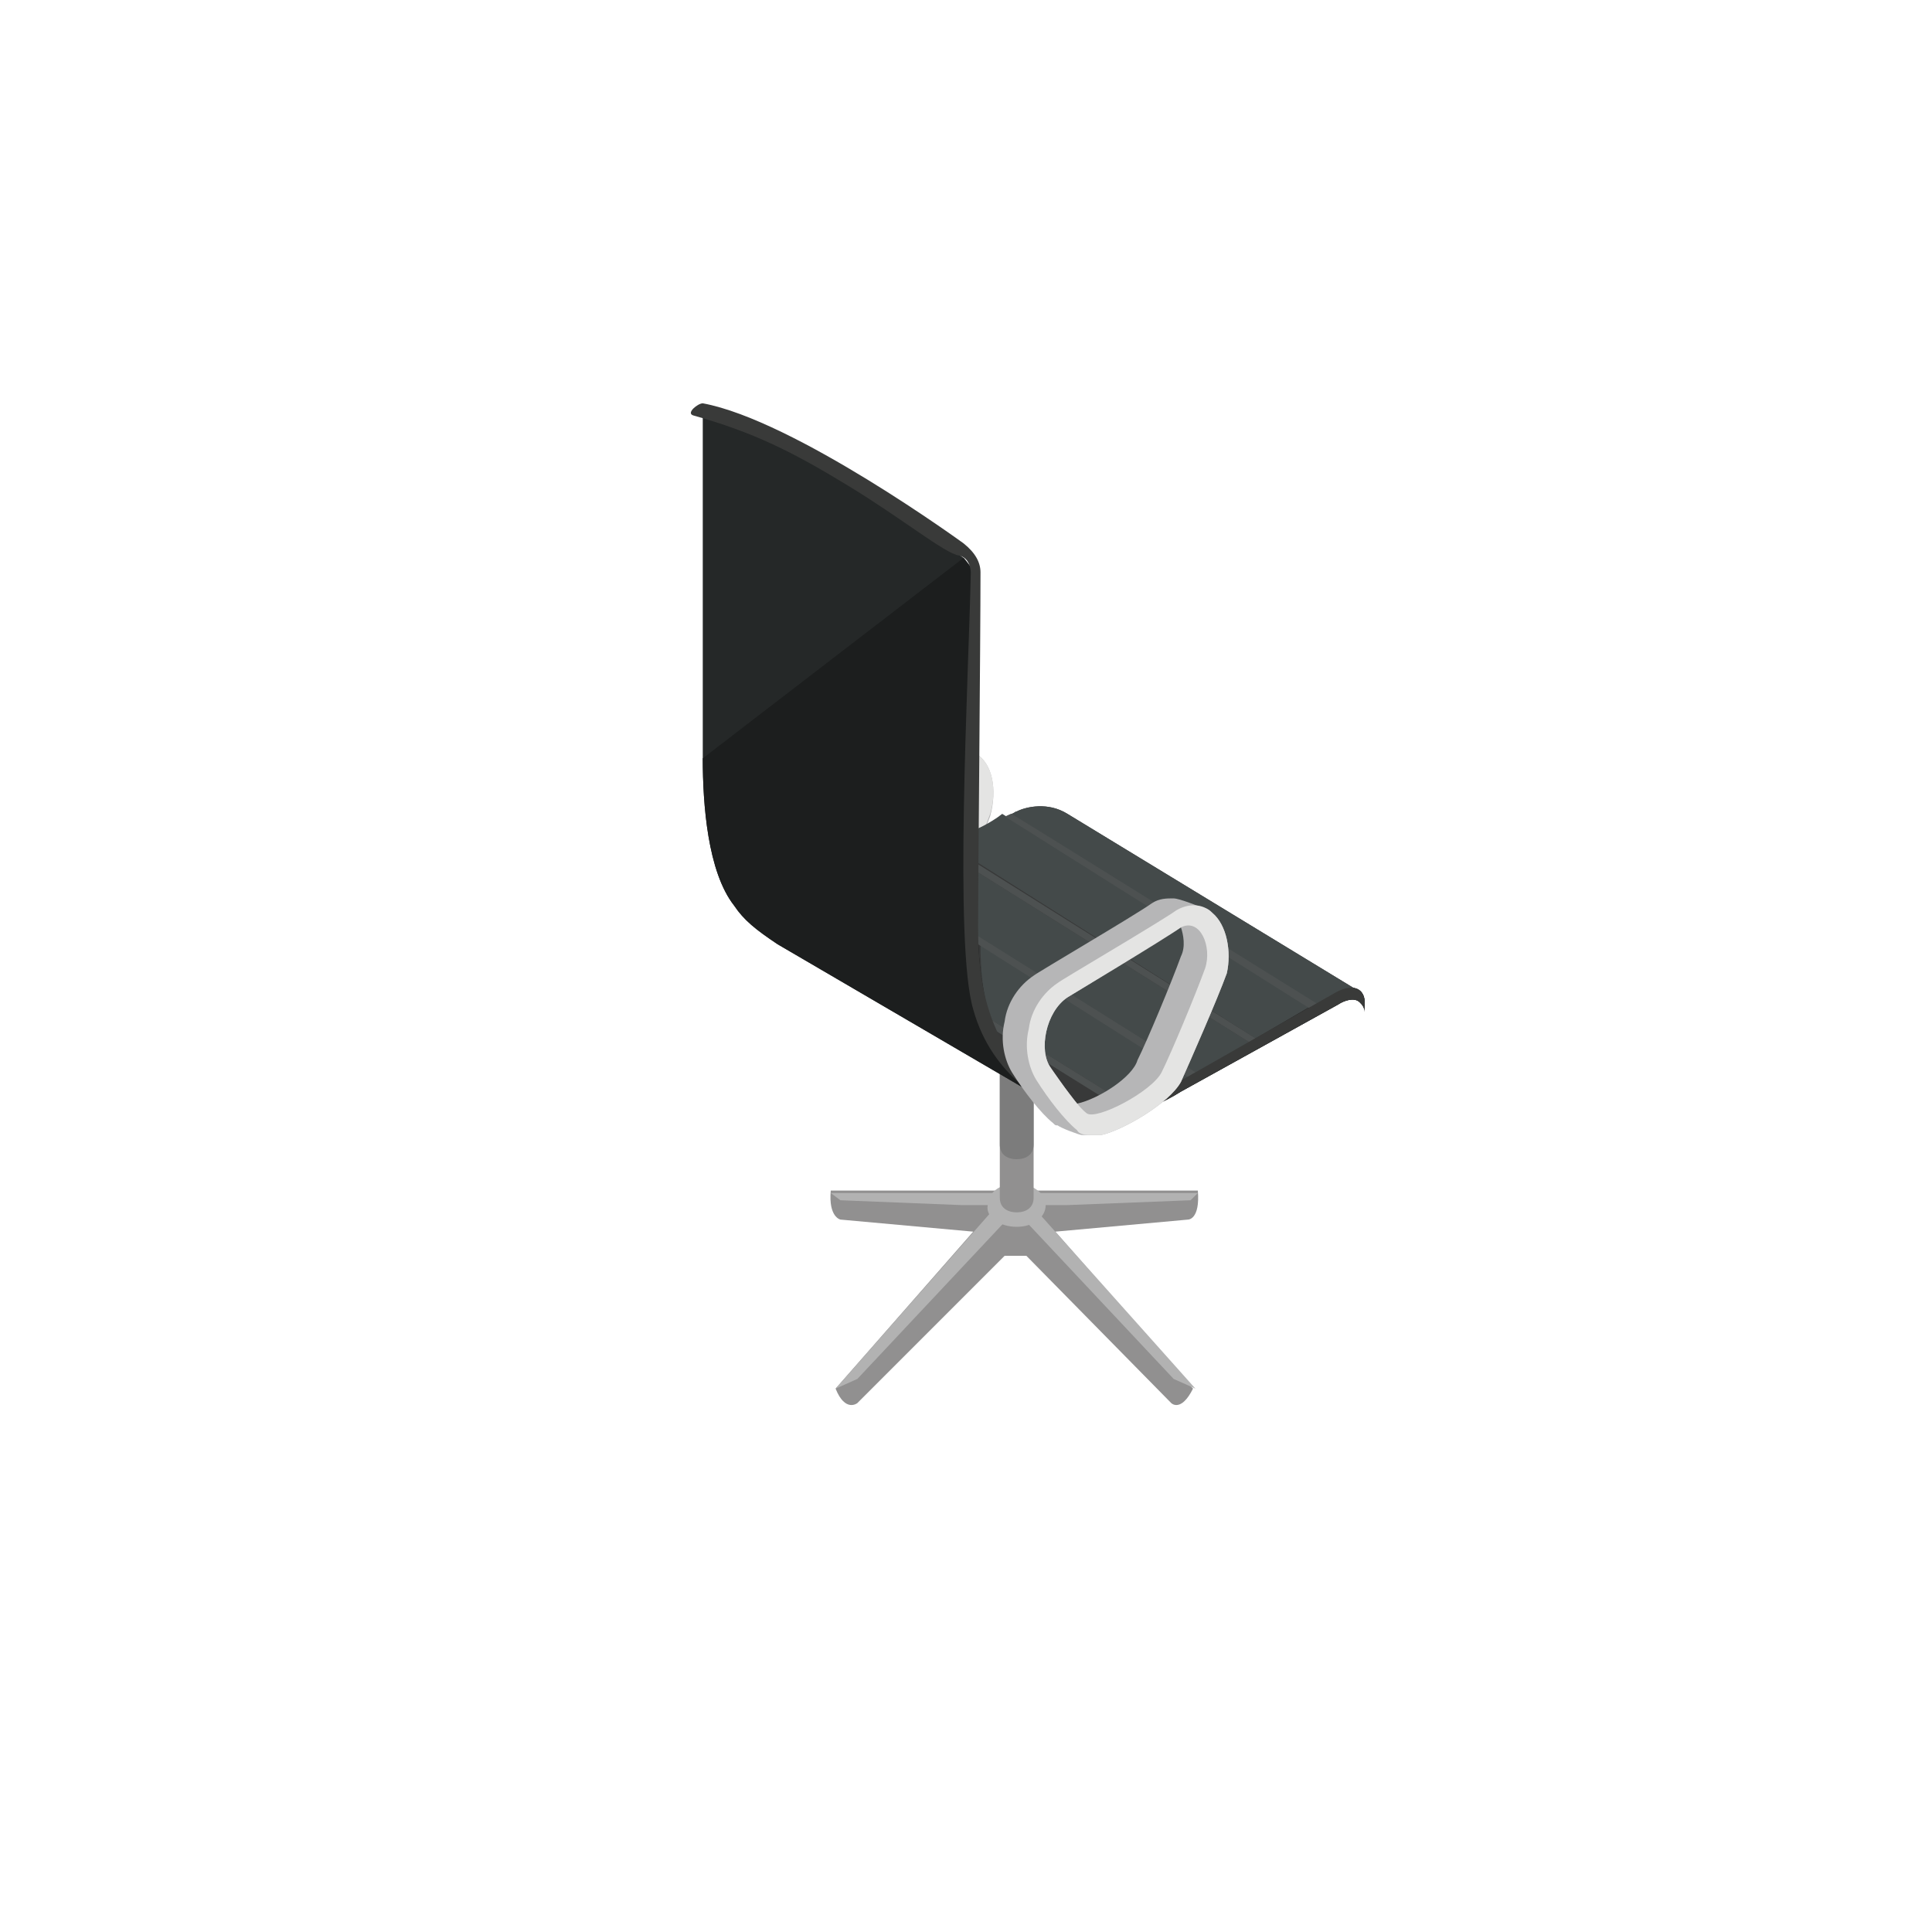<?xml version="1.0" encoding="utf-8"?>
<!-- Generator: Adobe Illustrator 21.0.0, SVG Export Plug-In . SVG Version: 6.00 Build 0)  -->
<svg version="1.1" id="Layer_1" xmlns="http://www.w3.org/2000/svg" xmlns:xlink="http://www.w3.org/1999/xlink" x="0px" y="0px"
	 viewBox="0 0 80 80" style="enable-background:new 0 0 80 80;" xml:space="preserve">
<style type="text/css">
	.st0{fill:#B6B6B7;}
	.st1{fill:#E4E4E3;}
	.st2{fill:#919090;}
	.st3{fill:#B2B2B2;}
	.st4{fill:#7C7C7C;}
	.st5{fill:#383939;}
	.st6{fill:#252828;}
	.st7{fill:#1C1E1E;}
	.st8{fill:#444A4A;}
	.st9{fill:#4D5151;}
	.st10{fill:#393A39;}
</style>
<g id="XMLID_1_">
	<g id="XMLID_37_">
		<g id="XMLID_42_">
			<path id="XMLID_43_" class="st0" d="M40.4,31.2c-0.1-0.1-0.2-0.2-0.4-0.2c-0.2-0.1-1-0.4-1.2-0.4c-0.3,0-0.6,0-0.9,0.2
				c-0.7,0.5-4.8,2.9-4.9,3l0,0c-0.6,0.4-1.1,1.1-1.2,1.9c-0.2,0.8,0,1.6,0.3,2.1c0.5,0.8,1.2,1.7,1.7,2.1c0.1,0.1,0.1,0.1,0.2,0.1
				c0.1,0.1,0.9,0.4,1,0.4c0.1,0.1,0.3,0.1,0.4,0.1c0.2,0,0.3,0,0.4,0c0.9-0.2,2.8-1.3,3.3-2.2c0.4-0.9,1.5-3.4,1.9-4.5
				C41.3,32.7,41.1,31.6,40.4,31.2z M34.9,39.1c-0.3-0.4-0.8-1-1.1-1.5c-0.5-0.7-0.2-2.3,0.7-2.9c0,0,3.9-2.4,4.7-2.9
				c0.1,0.3,0.2,0.8,0,1.2c-0.4,1.1-1.4,3.5-1.8,4.3C37.1,37.9,35.7,38.8,34.9,39.1z"/>
		</g>
		<g id="XMLID_38_">
			<path id="XMLID_39_" class="st1" d="M40.4,31.2c-0.4-0.4-1-0.4-1.5-0.1c-0.7,0.5-4.8,2.9-4.9,3l0,0c-0.6,0.4-1.1,1.1-1.2,1.9
				c-0.2,0.8,0,1.6,0.3,2.1c0.5,0.8,1.2,1.7,1.7,2.1c0.2,0.2,0.4,0.2,0.6,0.2c0.2,0,0.3,0,0.4,0c0.9-0.2,2.8-1.3,3.3-2.2
				c0.4-0.9,1.5-3.4,1.9-4.5C41.3,32.7,41.1,31.6,40.4,31.2z M40.2,33.4c-0.4,1.1-1.4,3.5-1.8,4.3c-0.4,0.8-2.7,2-3.1,1.7
				c-0.4-0.3-1-1.2-1.5-1.9c-0.5-0.7-0.2-2.3,0.7-2.9c0,0,4-2.4,4.7-2.9C40,31.4,40.5,32.5,40.2,33.4z"/>
		</g>
	</g>
	<g id="XMLID_11_">
		<g id="XMLID_23_">
			<g id="XMLID_27_">
				<path id="XMLID_36_" class="st2" d="M41.6,52l-6.1,6.1c0,0-0.5,0.4-0.9-0.6l5.7-6.5l-5.5-0.5c0,0-0.5-0.1-0.4-1.2h15.2
					c0.1,1.2-0.4,1.2-0.4,1.2l-5.5,0.5l5.7,6.5c-0.5,1-0.9,0.6-0.9,0.6L42.5,52H41.6z"/>
				<polygon id="XMLID_35_" class="st3" points="41.6,50.6 35.5,57.1 34.6,57.5 42,49.1 49.5,57.5 48.6,57.1 42.5,50.6 				"/>
				<polygon id="XMLID_34_" class="st3" points="39.8,49.9 34.8,49.7 34.4,49.4 49.6,49.4 49.3,49.7 44.2,49.9 				"/>
				<g id="XMLID_32_">
					<path id="XMLID_33_" class="st3" d="M42.1,50.8c0.7,0,1.2-0.4,1.2-0.9l0,0c0-0.5-0.6-0.9-1.2-0.9c-0.7,0-1.2,0.4-1.2,0.9l0,0
						C40.8,50.4,41.4,50.8,42.1,50.8z"/>
				</g>
				<g id="XMLID_30_">
					<path id="XMLID_31_" class="st2" d="M42.1,50.2c0.4,0,0.7-0.2,0.7-0.6v-5.8c0-0.4-0.3-0.7-0.7-0.7c-0.4,0-0.7,0.3-0.7,0.7v5.8
						C41.4,50,41.7,50.2,42.1,50.2z"/>
				</g>
				<g id="XMLID_28_">
					<path id="XMLID_29_" class="st4" d="M42.1,48c0.4,0,0.7-0.2,0.7-0.6v-5.8c0-0.4-0.3-0.7-0.7-0.7c-0.4,0-0.7,0.3-0.7,0.7v5.8
						C41.4,47.8,41.7,48,42.1,48z"/>
				</g>
			</g>
			<path id="XMLID_26_" class="st5" d="M40.3,34.4c0,0,1.4-0.6,1.8-0.8c0.4-0.2,1.3-0.4,2.1,0.1l12,7.3l-0.8,0.1l-8,4.5
				c0,0-3.4,1.4-5.6-1.4C40.1,41.9,40.3,34.4,40.3,34.4z"/>
			<path id="XMLID_25_" class="st6" d="M29.1,16.8c0,0,3.1,1.4,5.7,3c2.6,1.5,5.1,3.3,5.1,3.3s0.6,0.7,0.6,1c0,2.2,0,12.4,0,14.2
				c0,1.9,0.2,4.1,1.8,6c0,0,1.8,2.8,5.8,0.9l7.2-4.1c0.7-0.4,1.3-0.2,1.2,0.6c0,0.1,0,0.2,0,0.2c0,0,0,0,0,0c0-0.2-0.1-0.3-0.2-0.4
				c-0.2-0.2-0.6-0.1-0.9,0.1l-6.5,3.6c-3,1.9-5.4,0.5-5.4,0.5l-11.3-6.6c-0.9-0.6-1.4-1-1.8-1.6c-1.1-1.4-1.3-4.2-1.3-6.1V18.5
				C29.1,16.9,29.1,16.8,29.1,16.8z"/>
			<path id="XMLID_24_" class="st7" d="M39.9,23.1c0,0,0.6,0.7,0.6,1c0,2.2,0,12.4,0,14.2c0,1.9,0.2,4.1,1.8,6c0,0,1.8,2.8,5.8,0.9
				l7.2-4.1c0.7-0.4,1.3-0.2,1.2,0.6c0,0.1,0,0.2,0,0.2c0,0,0,0,0,0c0-0.2-0.1-0.3-0.2-0.4c-0.2-0.2-0.6-0.1-0.9,0.1l-6.5,3.6
				c-3,1.9-5.4,0.5-5.4,0.5l-11.3-6.6c-0.9-0.6-1.4-1-1.8-1.6c-1.1-1.4-1.3-4.2-1.3-6.1"/>
		</g>
		<g id="XMLID_12_">
			<path id="XMLID_22_" class="st5" d="M41.9,44.2c1.4,1.8,3.3,1.9,4.5,1.7l-5.3-3.3C41.3,43.2,41.6,43.8,41.9,44.2z"/>
			<path id="XMLID_21_" class="st8" d="M40.4,38.8l9.1,5.7l2.3-1.3L40.3,36C40.3,36.7,40.4,37.7,40.4,38.8z"/>
			<path id="XMLID_20_" class="st8" d="M40.3,34.4c0,0,0,0.5,0,1.2L52,43l2.2-1.3l-12.7-8C41,34.1,40.3,34.4,40.3,34.4z"/>
			<path id="XMLID_19_" class="st8" d="M41,42.2l5.8,3.6c0.4-0.1,0.7-0.2,0.7-0.2l1.8-1l-8.7-5.5C40.6,40.2,40.7,41.2,41,42.2z"/>
			<path id="XMLID_18_" class="st8" d="M55.4,41.1l0.8-0.1l-12-7.3c-0.8-0.5-1.7-0.3-2.1-0.1c-0.1,0-0.1,0.1-0.2,0.1l12.6,8
				L55.4,41.1z"/>
			<path id="XMLID_17_" class="st9" d="M41.9,33.7c-0.1,0-0.2,0.1-0.3,0.1l12.7,8l0.3-0.2L41.9,33.7z"/>
			<path id="XMLID_16_" class="st9" d="M40.3,36l11.5,7.2L52,43l-11.8-7.4C40.3,35.7,40.3,35.8,40.3,36z"/>
			<path id="XMLID_15_" class="st9" d="M40.5,39.1l8.7,5.5l0.3-0.2l-9.1-5.7C40.5,38.9,40.5,39,40.5,39.1z"/>
			<path id="XMLID_14_" class="st9" d="M41.1,42.6l5.3,3.3c0.2,0,0.3-0.1,0.4-0.1L41,42.2C41,42.3,41.1,42.5,41.1,42.6z"/>
			<path id="XMLID_13_" class="st10" d="M39.9,22.5c0.5,0.4,0.7,0.8,0.7,1.2c0,2.8-0.1,12.9-0.1,14.6c0,1.9,0.2,4.1,1.8,6
				c0,0,1.8,2.8,5.8,0.9l7.2-4.1c0.7-0.4,1.3-0.2,1.2,0.6c0,0.1,0,0.2,0,0.2c0,0,0,0,0,0c0-0.2-0.1-0.3-0.2-0.4
				c-0.2-0.2-0.6-0.1-0.9,0.1l-6.5,3.6c-3,1.9-5.4,0.5-5.4,0.5s-2.4-1-3.2-3.9c-0.8-2.7-0.2-13.6-0.1-18.1c0,0,0-0.6-0.5-0.7
				c-0.6-0.1-2.3-1.5-4.6-2.9c-2.3-1.4-3.9-2.2-6.4-2.9c-0.3-0.1,0.2-0.5,0.4-0.5C32.9,17.4,39.9,22.5,39.9,22.5z"/>
		</g>
	</g>
	<g id="XMLID_2_">
		<g id="XMLID_7_">
			<path id="XMLID_8_" class="st0" d="M50.2,37.8c-0.1-0.1-0.2-0.2-0.4-0.2c-0.2-0.1-1-0.4-1.2-0.4c-0.3,0-0.6,0-0.9,0.2
				c-0.7,0.5-4.8,2.9-4.9,3l0,0c-0.6,0.4-1.1,1.1-1.2,1.9c-0.2,0.8,0,1.6,0.3,2.1c0.5,0.8,1.2,1.7,1.7,2.1c0.1,0.1,0.1,0.1,0.2,0.1
				c0.1,0.1,0.9,0.4,1,0.4C44.9,47,45,47,45.2,47c0.2,0,0.3,0,0.4,0c0.9-0.2,2.8-1.3,3.3-2.2c0.4-0.9,1.5-3.4,1.9-4.5
				C51,39.4,50.8,38.3,50.2,37.8z M44.6,45.7c-0.3-0.4-0.8-1-1.1-1.5c-0.5-0.7-0.2-2.3,0.7-2.9c0,0,3.9-2.4,4.7-2.9
				c0.1,0.3,0.2,0.8,0,1.2c-0.4,1.1-1.4,3.5-1.8,4.3C46.9,44.6,45.5,45.5,44.6,45.7z"/>
		</g>
		<g id="XMLID_3_">
			<path id="XMLID_4_" class="st1" d="M50.2,37.8c-0.4-0.4-1-0.4-1.5-0.1c-0.7,0.5-4.8,2.9-4.9,3l0,0c-0.6,0.4-1.1,1.1-1.2,1.9
				c-0.2,0.8,0,1.6,0.3,2.1c0.5,0.8,1.2,1.7,1.7,2.1C44.7,47,45,47,45.2,47c0.2,0,0.3,0,0.4,0c0.9-0.2,2.8-1.3,3.3-2.2
				c0.4-0.9,1.5-3.4,1.9-4.5C51,39.4,50.8,38.3,50.2,37.8z M49.9,40.1c-0.4,1.1-1.4,3.5-1.8,4.3c-0.4,0.8-2.7,2-3.1,1.7
				c-0.4-0.3-1-1.2-1.5-1.9c-0.5-0.7-0.2-2.3,0.7-2.9c0,0,4-2.4,4.7-2.9C49.7,38,50.2,39.2,49.9,40.1z"/>
		</g>
	</g>
</g>
</svg>
